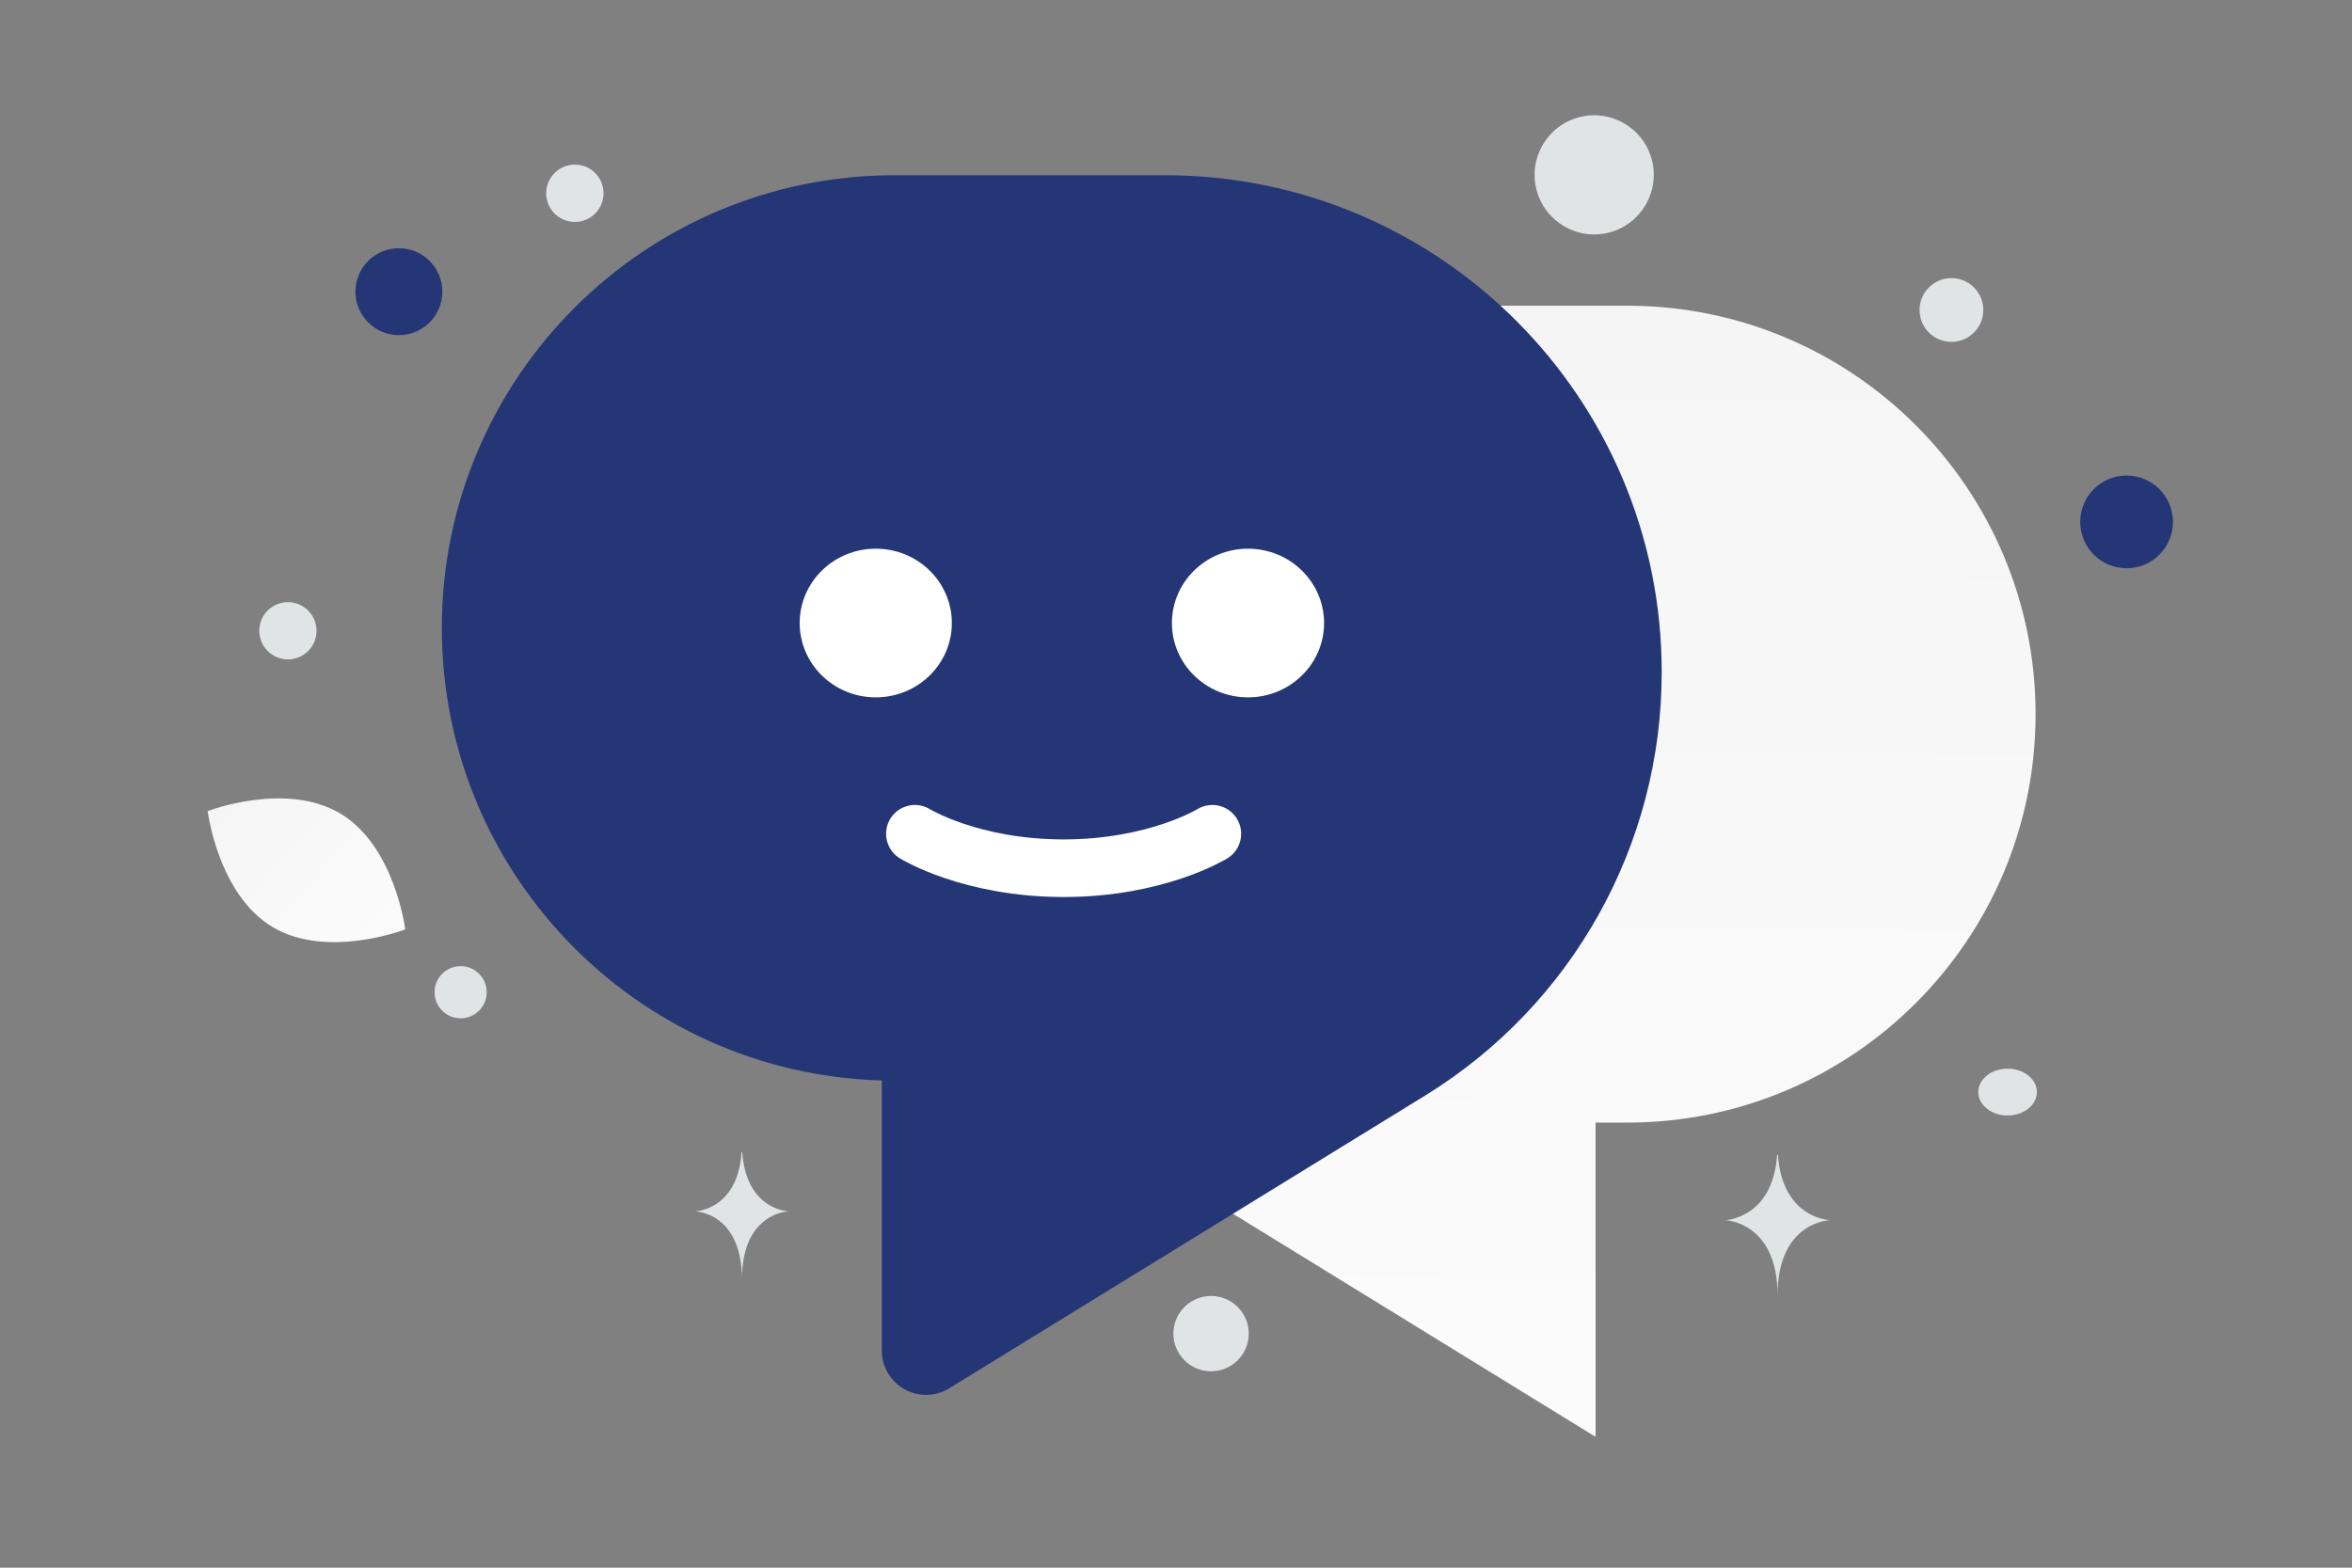 <svg width="900" height="600" viewBox="0 0 900 600" fill="none" xmlns="http://www.w3.org/2000/svg"><rect x="0" y="0" width="900" height="600" fill="#808080" stroke="none"/><path fill="transparent" d="M0 0h900v600H0z"/><path d="M104.25 354.77c20.868 12.508 50.808.945 50.808.945s-3.915-31.835-24.796-44.328c-20.869-12.508-50.796-.96-50.796-.96s3.915 31.836 24.784 44.343z" fill="url(#a)"/><circle r="16.634" transform="matrix(-1 0 0 1 152.635 111.634)" fill="#243675"/><circle r="7.763" transform="matrix(-1 0 0 1 700.128 242.211)" fill="#243675"/><circle r="9.981" transform="matrix(-1 0 0 1 176.259 379.76)" fill="#E1E4E5"/><circle r="14.416" transform="matrix(-1 0 0 1 463.421 510.417)" fill="#E1E4E5"/><circle r="10.972" transform="matrix(-1 0 0 1 219.974 73.972)" fill="#E1E4E5"/><circle r="12.199" transform="matrix(-1 0 0 1 746.723 118.639)" fill="#E1E4E5"/><circle r="10.954" transform="scale(1 -1) rotate(-75 -102.224 -192.497)" fill="#E1E4E5"/><ellipse rx="11.21" ry="8.968" transform="matrix(-1 0 0 1 768.21 417.968)" fill="#E1E4E5"/><circle r="22.798" transform="scale(1 -1) rotate(-75 261.404 -430.959)" fill="#E1E4E5"/><path d="M680.027 442h.293c1.737 24.604 20.035 24.983 20.035 24.983s-20.177.394-20.177 28.824c0-28.43-20.178-28.824-20.178-28.824s18.291-.379 20.027-24.983zm-396.257-1h.261c1.541 22.269 17.777 22.611 17.777 22.611s-17.904.357-17.904 26.088c0-25.731-17.904-26.088-17.904-26.088s16.23-.342 17.77-22.611z" fill="#E1E4E5"/><path fill-rule="evenodd" clip-rule="evenodd" d="M610.559 429.656h12.035c86.337 0 156.328-69.99 156.328-156.328C778.922 186.99 708.931 117 622.594 117H519.169C423.53 117 346 194.53 346 290.169c-.069 60.14 31.07 116.009 82.255 147.583l182.304 112.17V429.656z" fill="url(#b)"/><circle cx="813.743" cy="199.743" r="17.743" transform="rotate(180 813.743 199.743)" fill="#243675"/><path fill-rule="evenodd" clip-rule="evenodd" d="M354.363 396.656h-12.035C255.99 396.656 186 326.666 186 240.328 186 153.99 255.99 84 342.328 84h103.425c95.639 0 173.169 77.53 173.169 173.169.069 60.14-31.07 116.009-82.255 147.583l-182.304 112.17V396.656z" fill="#243675"/><path d="M354.363 396.656h-12.035C255.99 396.656 186 326.666 186 240.328v0C186 153.99 255.99 84 342.328 84h103.425c95.639 0 173.169 77.53 173.169 173.169v0c.069 60.14-31.07 116.009-82.255 147.583l-182.304 112.17V396.656" stroke="#243675" stroke-width="33.863" stroke-linecap="round" stroke-linejoin="round"/><path d="M350.086 319.11s21.332 13.179 56.908 13.179c35.575 0 56.908-13.179 56.908-13.179" stroke="#fff" stroke-width="22.048" stroke-linecap="round" stroke-linejoin="round"/><ellipse cx="335.114" cy="238.452" rx="29.114" ry="28.452" fill="#fff"/><ellipse cx="477.55" cy="238.452" rx="29.114" ry="28.452" fill="#fff"/><defs><linearGradient id="a" x1="185.005" y1="395.031" x2="17.09" y2="239.016" gradientUnits="userSpaceOnUse"><stop stop-color="#fff"/><stop offset="1" stop-color="#EEE"/></linearGradient><linearGradient id="b" x1="553.23" y1="792.643" x2="566.579" y2="-353.945" gradientUnits="userSpaceOnUse"><stop stop-color="#fff"/><stop offset="1" stop-color="#EEE"/></linearGradient></defs></svg>